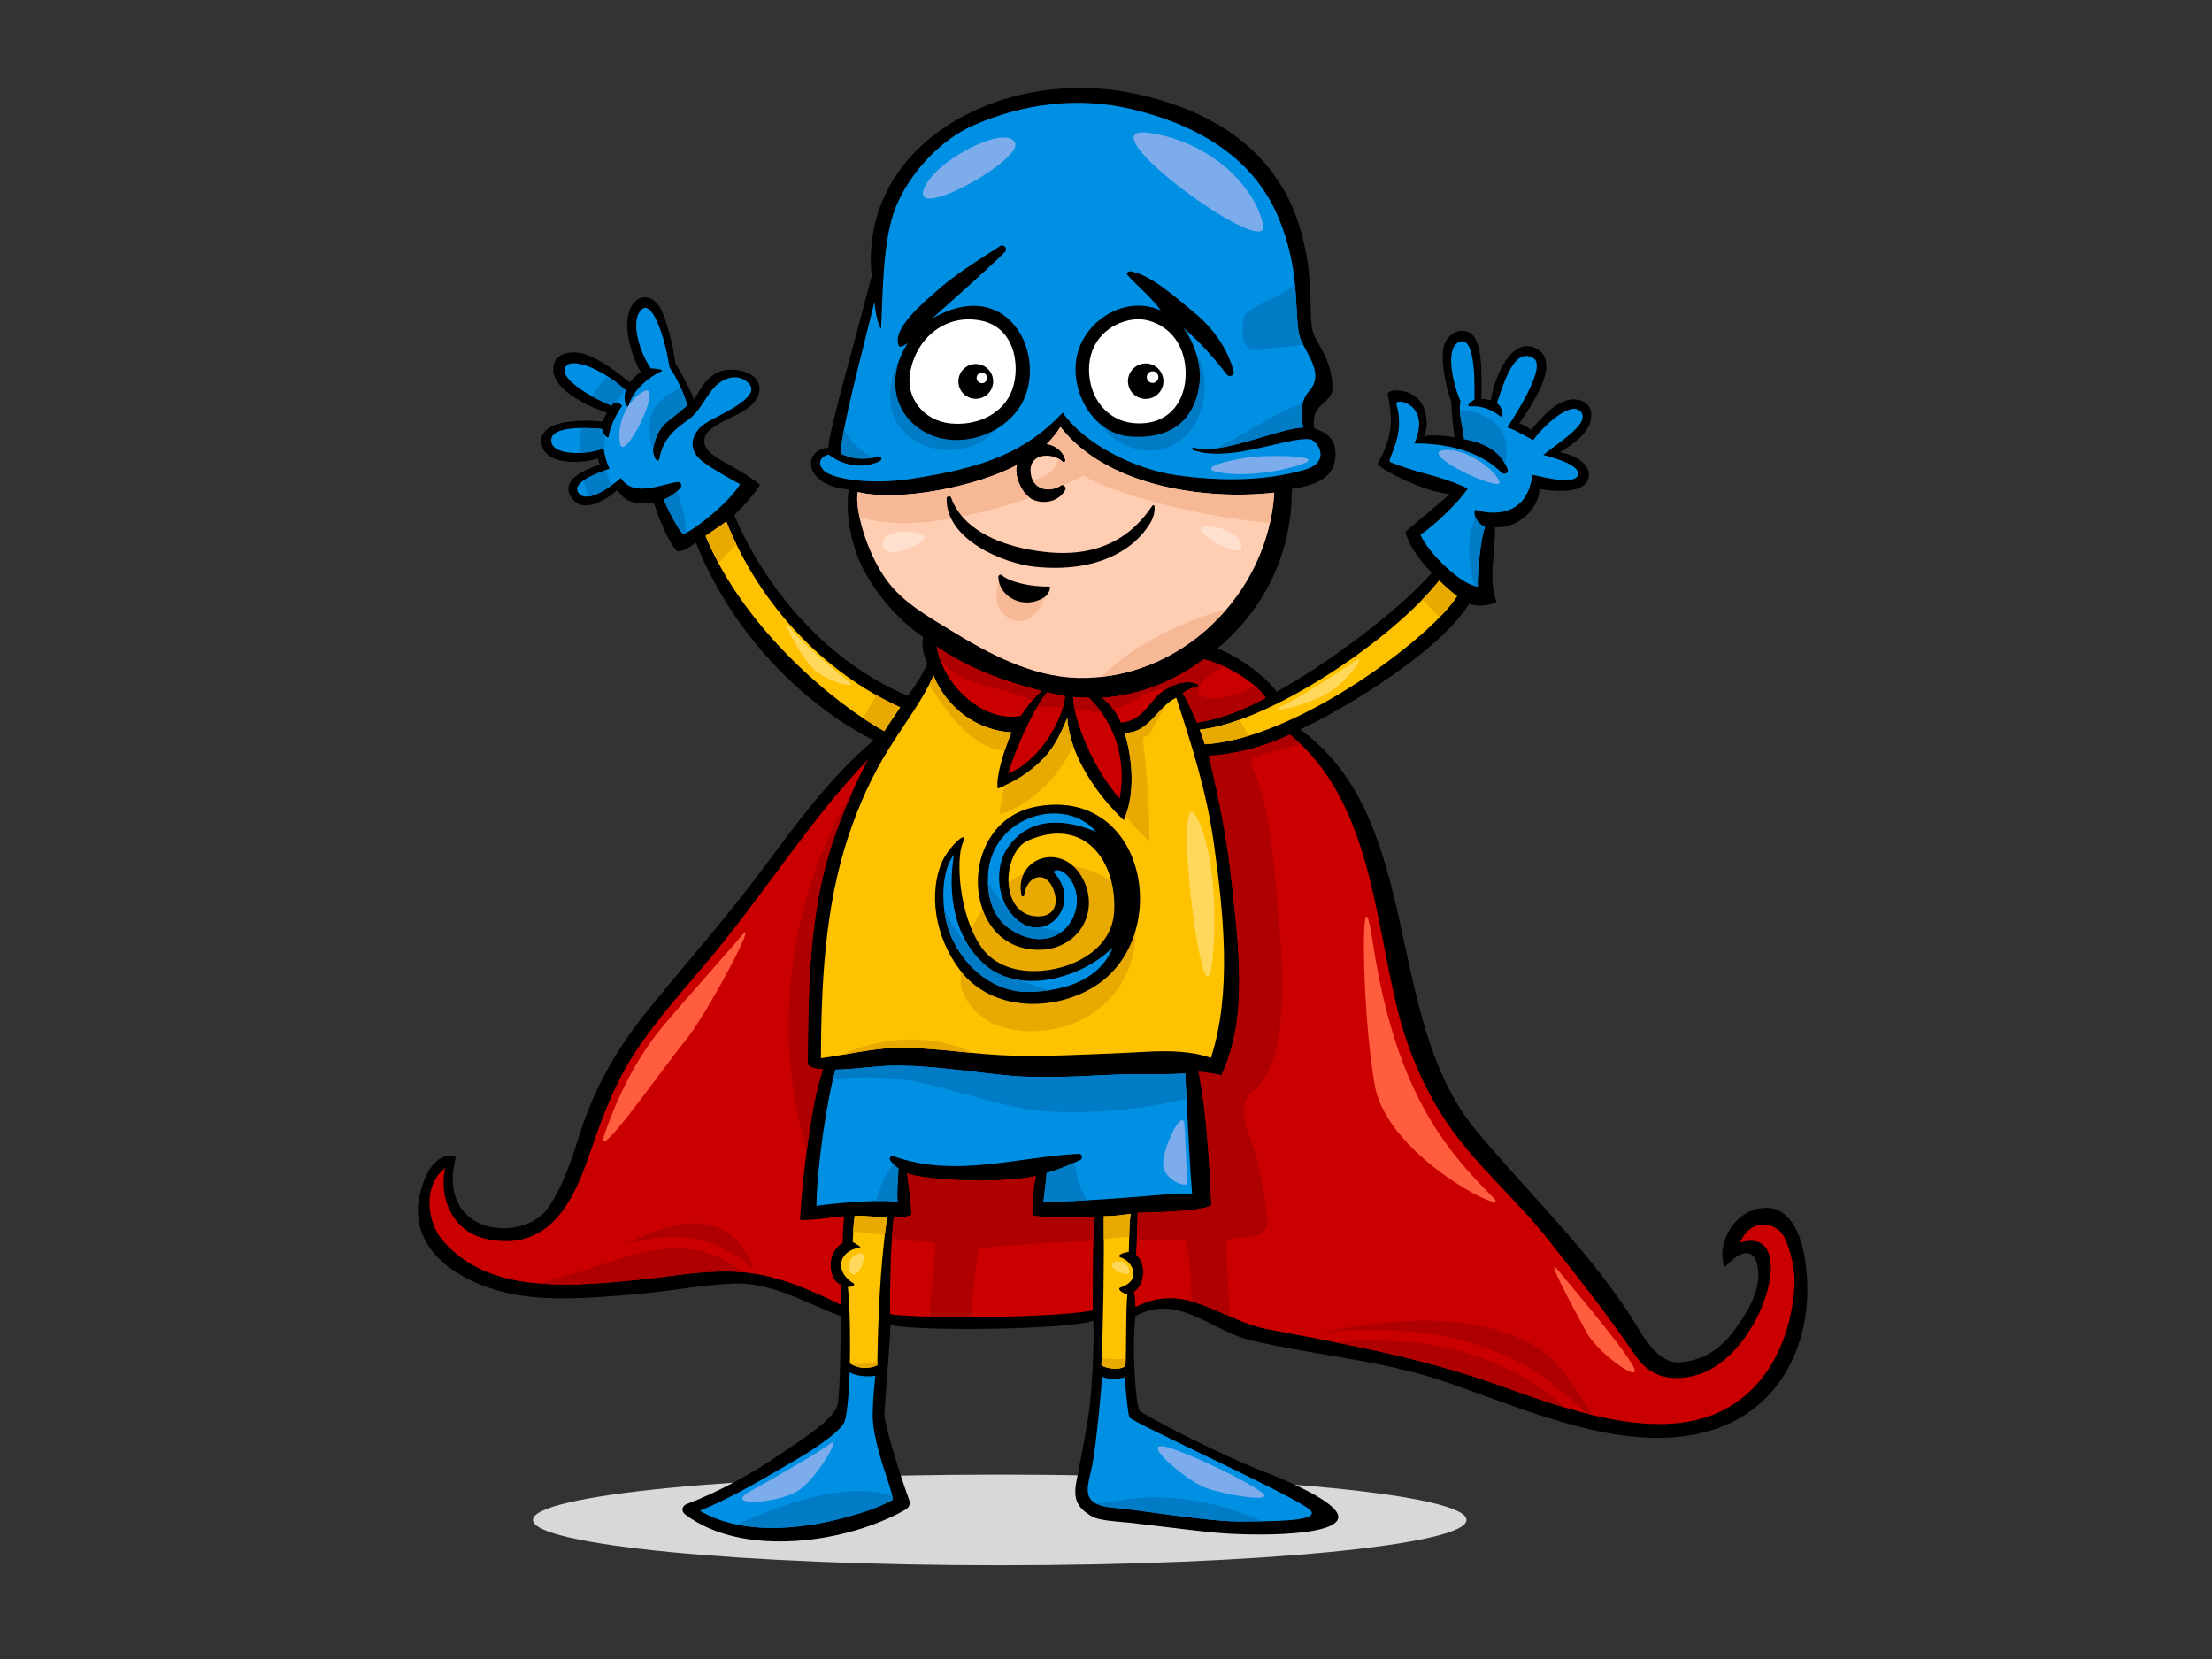 <?xml version="1.0" encoding="utf-8"?>
<!-- Generator: Adobe Illustrator 17.0.0, SVG Export Plug-In . SVG Version: 6.00 Build 0)  -->
<!DOCTYPE svg PUBLIC "-//W3C//DTD SVG 1.1//EN" "http://www.w3.org/Graphics/SVG/1.1/DTD/svg11.dtd">
<svg version="1.1" id="Layer_1" xmlns="http://www.w3.org/2000/svg" xmlns:xlink="http://www.w3.org/1999/xlink" x="0px" y="0px"
	 width="800px" height="600px" viewBox="0 0 800 600" enable-background="new 0 0 800 600" xml:space="preserve">
<rect x="0" y="0" width="800" height="600" fill="#333333" stroke="none"/>
<g>
	<path fill="#D8D8D8" d="M530.381,549.696c0,9.066-75.588,16.408-168.816,16.408c-93.232,0-168.821-7.342-168.821-16.408
		c0-9.054,75.59-16.395,168.821-16.395C454.793,533.302,530.381,540.642,530.381,549.696z"/>
	<path d="M652.625,454.42c-1.395-8.106-5.313-17.892-14.201-17.566c-11.84,0.432-17.947,14.049-14.599,21.484
		c4.393-5.002,10.065-8.112,11.727-0.775c1.918,8.469-3.661,17.312-8.586,23.927c-4.939,6.644-11.566,10.836-19.916,11.238
		c-6.265,0.298-11.487-7.212-14.108-11.595c-16.058-26.826-39.172-48.366-59.048-72.222
		c-33.981-40.792-18.558-112.44-63.686-145.085c18.952-8.879,51.246-29.31,61.142-45.494c1.715,0.835,6.577,1.226,9.943-0.655
		c-3.265-8.071-0.276-18.722-0.653-26.97c7.972,0.425,15.727-6.04,16.18-13.89c5.669,1.086,15.504,1.686,17.491-3.273
		c1.961-4.905-4.205-9.001-10.135-9.97c5.64-3.376,9.481-6.7,10.787-10.461c1.561-4.496-0.165-8.335-5.556-8.663
		c-5.393-0.326-11.44,5.721-15.691,11.114c-0.916-0.983-2.614-1.798-4.204-2.496c3.5-5.297,15.358-21.541,6.52-26.761
		c-9.065-5.354-15.458,9.557-16.861,18.47c-0.7-0.094-2.258-0.592-3.433-0.491c0.165-10.461,0.458-22.014-4.738-24.19
		c-3.999-1.674-8.828,1.635-9.155,7.028c-0.365,6.014,1.144,12.749,3.105,18.47c-0.005,5.033,0.889,10.809,1.108,12.526
		c-3.331-0.527-7.872-1.016-11.118-0.37c1.513-3.169,1.324-6.738-0.122-10.524c-2.692-7.032-13.729-7.189-12.912-4.247
		c0.818,2.94,1.278,8.208,1.1,10.492c-0.448,5.688-2.534,10.382-4.699,14.026c-0.923,1.556,17.719,10.914,25.989,11.118
		c-1.863,2.041-12.957,10.989-15.99,13.71c1.444,6.229,7.219,12.41,9.493,14.822c-11.571,13.514-37.953,33.089-56.042,43.025
		c-5.618-7.471-16.906-14.168-21.472-15.643c17.245-14.372,27.156-35.095,26.893-57.694c7.581-1.146,14.446-3.434,15.592-10.133
		c1.235-7.237-2.525-10.277-7.37-11.694c-1.784-9.396,6.723-8.939,6.55-14.789c-0.326-10.95-6.08-15.805-7.285-20.856
		c-1.103-4.615-0.173-14.95-1.808-24.922c-2.386-14.571-9.571-48.939-61.655-60.408c-48.204-10.619-100.702,17.762-95.963,65.815
		c-5.04,19.915-15.724,56.804-15.628,62.072c-9.219,0.53-9.547,13.605,7.34,15.093c-1.184,7.668,0.418,19.668,5.347,28.979
		c8.183,15.463,20.055,23.358,21.586,24.454c-0.762,2.973,0.165,6.538,1.47,9.643c-1.309,3.103-4.086,7.682-7.063,11.588
		c-30.175-12.821-51.781-39.541-62.731-65.366c3.103-2.942,7.131-7.495,9.317-10.952c-4.472-3.736-10.188-6.613-12.835-8.126
		c-2.53-1.446-6.836-3.98-7.27-6.913c-1.05-7.083,12.584-8.826,17.575-14.391c5.064-5.647,1.712-12.087-7.93-12.25
		c-7.721-0.13-11.115,7.028-13.418,10.922c-0.506-1.956-4.237-9.293-6.747-13.122c-0.89-6.366-2.288-12.729-4.747-18.702
		c-1.894-4.601-6.563-7.064-9.896-3.64c-6.38,6.558-0.065,22.296,2.191,25.411c-1.491,0.914-2.861,2.242-3.952,3.745
		c-4.966-3.779-10.191-8.082-16.038-10.102c-4.393-1.52-11.792-1.057-11.717,5.448c0.098,8.389,15.559,14.425,19.373,15.561
		c-0.124,0.118-0.98,2.126-1.469,3.268c-7.517-0.815-22.889-0.671-22.229,7.519c0.662,8.191,13.785,7.927,20.596,5.827
		c-0.082,0.624,0.161,1.528,0.654,2.182c-5.795,1.915-14.355,5.584-10.461,11.768c3.894,6.184,11.929,1.635,16.832-2.616
		c2.369,4.771,7.737,5.57,13.063,4.587c0.537,2.038,4.265,12.907,8.318,17.616c2.834,0.156,4.34-1.408,6.896-3.067
		c15.201,37.756,43.967,61.292,64.29,71.447c-15.919,13.52-28.188,30.489-40.582,47.16c-13.429,18.069-28.494,34.714-42.516,52.297
		c-10.778,13.511-18.448,27.67-23.577,44.087c-2.8,8.956-5.728,17.739-11.065,25.559c-8.754,12.827-40.809,10.404-33.335-18.542
		c-9.459-2.681-14.278,13.379-13.708,21.176c1.172,15.985,17.896,24.682,31.374,27.938c15.154,3.663,32.8,1.875,48.191,0.59
		c11.746-0.981,23.212-3.424,35.031-3.776c13.755-0.407,25.723,7.162,38.274,11.72c0.076,5.314-0.151,26.517-1.041,31.832
		c-0.89,5.311-13.238,13.005-20.692,18.076c-10.668,7.262-21.947,13.514-34.004,18.136c-1.712,0.655-2.01,2.595-0.54,3.707
		c20.853,15.827,58.502,10.42,79.789-1.751c1.359-0.779,1.746-2.134,1.221-3.565c-3.625-9.9-9.044-27.629-8.929-30.993
		c0.117-3.366,2.168-27.482,2.208-32.202c8.538,2.347,64.019,1.832,73.339-1.532c0.539,9.384-0.846,27.351-1.151,29.882
		c-0.724,6.032-2.659,16.846-4.843,27.672c-1.306,6.469-0.292,9.759,5.357,13.151c2.892,1.734,10.543,1.993,13.713,2.352
		c8.011,0.888,19.777,2.405,28.701,3.376c15.844,1.712,50.892,1.69,46.449-6.872c-2.566-4.94-17.981-11.698-25.595-14.592
		c-17.155-6.517-44.785-21.104-45.936-22.436c-1.154-1.328-2.894-21.469-1.444-34.239c15.904-8.371,26.802,5.375,42.516,8.999
		c23.179,5.349,46.858,7.071,69.512,14.782c29.019,9.878,67.462,27.953,98.637,16.781
		C646.894,507.33,657.107,480.445,652.625,454.42z"/>
	<path fill="#0090E3" d="M513.673,193.323c4.891-2.904,14.614-12.489,17.16-16.671c-4.309-2.041-10.102-4.023-14.7-5.179
		c-4.376-1.096-11.449-3.488-13.248-4.304c-1.796-0.817,5.723-9.154,2.124-20.922c-0.847-2.769,12.912-0.328,6.543,14.118
		c11.109-0.062,23.531,2.554,31.606,10.653c0.868,0.731,2.585,0.082,2.113-1.218c-2.568-7.03-8.893-9.656-15.805-11.06
		c0.17-1.887-2.257-9.485-1.247-13.636c-2.616-5.721-6.095-20.012,0-21.575c6.097-1.564,4.901,19.778,5.067,21.002
		c-1.799,0.899-3.314,2.542-1.242,2.419c3.53-0.213,7.126,0.932,10.723,3.709c0.618,0.48,1.014-3.587-1.436-4.791
		c2.487-6.987,6.16-20.582,13.231-16.347c5.327,3.193-8.037,22.663-9.346,25.061c3.429,1.146,6.538,3.27,9.313,4.577
		c3.47-4.988,13.571-14.382,17.167-10.296c3.594,4.086-7.044,10.464-13.568,15.691c1.456,0.331,13.679,3.337,12.586,7.191
		c-1.095,3.855-12.425,0.847-16.518-0.043c-2.115,17.697-18.46,13.447-20.095,12.794c-1.633-0.653-1.01,4.498,3,6.107
		c-1.697,3.942-2.904,18.541-2.628,21.5C529.037,211.958,516.601,200.226,513.673,193.323z"/>
	<path fill="#FFC200" d="M520.516,209.947c1.902,1.908,4.096,3.913,6.447,5.646c-8.997,14.607-57.739,51.611-91.223,53.582
		c-0.58-1.788-1.168-3.572-1.829-5.28C459.25,261.157,503.384,231.572,520.516,209.947z"/>
	<path fill="#CA0000" d="M457.725,252.444c-7.75,4.225-15.906,7.522-24.852,8.9c-1.497-3.522-3.227-7.668-5.177-10.632
		c1.724-1.278,3.595-2.126,5.724-2.532c1.005-0.192-3.597-4.007-12.398,1.47c-2.885,1.796-4.714,4.927-7.078,7.366
		c-2.748,2.834-5.227,4.031-8.562,4.352c-1.599-3.676-3.803-6.843-6.879-9.023c13.413-0.799,26.094-5.932,36.829-13.902
		C445.35,240.903,455.157,247.931,457.725,252.444z"/>
	<path fill="#CA0000" d="M404.937,288.783c-8.776-9.624-16.647-27.459-16.789-36.599c0-0.046,4.784,0.123,5.721,0.165
		C405.963,264.607,406.781,278.987,404.937,288.783z"/>
	<path fill="#0090E3" d="M299.708,164.409c5.191,4.05,12.552,5.352,18.561,2.287c0.983-0.499,0.403-1.825-0.626-1.551
		c-2.885,0.77-5.725,0.938-8.687,0.513c-1.74-0.25-3.325-0.888-4.877-1.623c0.204-8.78,7.562-35.747,12.169-54.841
		c0.626,6.834,2.359,10.493,2.422,9.286c0.652-12.422,0.479-31.858,5.392-43.806c5.076-12.337,16.34-24.227,27.78-29.257
		c18.964-8.337,38.889-10.402,57.699-5.886c24.852,5.97,44.731,18.381,53.383,40.462c6.86,17.517,5.34,29.789,6.683,39.91
		c0.861,6.491,10.3,14.37,3.868,21.532c-3.457,3.849-3.002,9.303-2.151,13.164c-9.065,0.249-30.105,10.346-39.603,7.275
		c-0.566-0.182-0.763,0.678-0.228,0.878c12.886,4.808,34.182-4.783,42.121-3.903c2.942,0.328,8.165,8.315-1.962,11.115
		c-10.126,2.8-24.188,4.906-45.825,1.957c-15.521-2.112-33.98-11.61-41.457-22.714c-13.399,14.221-28.111,19.939-55.212,24.03
		c-14.809,2.237-28.307-0.17-31.086-2.947C295.296,167.512,296.766,165.061,299.708,164.409z"/>
	<path fill="#FFCDB1" d="M320.808,210.012c-7.908-10.763-11.771-26.806-10.553-32.055c14.95,3.613,42.941-1.954,57.533-9.769
		c-1.223,4.392,2.252,11.192,6.085,12.646c4.951,1.88,9.689-0.245,11.447-3.774c0.42-0.847-0.842-2.062-1.549-1.532
		c-3.477,2.609-10.625,2.175-11.056-4.963c-0.432-7.136,8.56-6.81,11.711-3.481c0.389,0.414,1.002-0.243,0.871-0.758
		c-0.81-3.187-3.635-5.201-6.735-5.79c1.94-1.88,3.623-3.918,4.956-6.129c17.038,21.932,53.16,26.509,77.336,23.766
		c-2.194,36.838-34.042,68.064-71.293,67.006c-16.453-0.467-31.89-8.696-45.569-17.096
		C335.717,223.002,326.639,217.948,320.808,210.012z"/>
	<path fill="#F6B895" d="M383.518,154.408c-1.333,2.211-3.016,4.249-4.956,6.129c3.1,0.588,5.925,2.602,6.735,5.79
		c0.131,0.515-0.482,1.172-0.871,0.758c-0.463-0.491-1.067-0.906-1.734-1.252c-0.201,1.668-1.316,3.539-2.166,4.361
		c-1.832,1.777-4.438,3.185-7.061,3.321c1.516,3.235,5.079,3.956,7.982,3.103c0.444-0.178,0.894-0.348,1.338-0.527
		c0.338-0.175,0.693-0.343,0.986-0.563c0.189-0.141,0.417-0.146,0.642-0.079c0.679-0.28,4.982-1.841,7.394-3.428
		c14.039,7.925,45.581,15.319,67.495,17.084c0.796-3.57,1.335-7.22,1.554-10.933C436.678,180.917,400.556,176.34,383.518,154.408z"
		/>
	<path fill="#F6B895" d="M352.532,185.747c6.761-1.516,13.412-3.373,19.941-5.688c-3.223-2.331-5.754-8.023-4.685-11.871
		c-14.592,7.816-42.583,13.382-57.533,9.769c-0.436,1.877-0.209,5.145,0.607,9.047C324.292,191.153,338.887,188.804,352.532,185.747
		z"/>
	<path fill="#F6B895" d="M434.5,223.156c-8.735,3.206-17.199,7.285-24.963,12.428c-4.093,2.712-7.713,5.958-11.343,9.196
		c17.846-1.89,33.889-11.066,45.304-24.407C440.445,221.149,437.433,222.079,434.5,223.156z"/>
	<path fill="#F6B895" d="M361.519,209.283c-1,2.938-1.645,6.279-0.664,9.24c1.154,3.494,5.093,7.013,9.095,5.956
		c4.795-1.264,7.582-6.253,8.699-11.084C372.464,214.205,365.977,213.316,361.519,209.283z"/>
	<path fill="#CA0000" d="M378.622,250.425c1.951,0.463,6.351,1.266,6.575,1.3c-0.48,5.363-3.726,12.427-8.001,17.947
		c-3.028,3.908-8.171,8.661-12.581,9.974C367.065,271.633,373.273,257.088,378.622,250.425z"/>
	<path fill="#CA0000" d="M338.784,233.876c11.73,7.979,24.166,12.483,37.857,16.027c-2.671,2.386-5.44,5.913-7.452,8.98
		C355.788,261.5,341.076,247.934,338.784,233.876z"/>
	<path fill="#FFC200" d="M337.643,244.335c4.759,11.828,15.914,19.891,28.132,20.531c-2.633,6.442-5.738,16.247-4.923,20.333
		c6.196-2.393,11.591-5.833,16.47-10.811c4.102-4.191,6.426-9.402,8.677-14.665c0.892,13.592,10.96,28.061,20.455,36.918
		c4.251-9.317,3.222-22.087,0.28-31.612c8.867,0.23,11.945-9.655,18.674-12.684c5.73,17.626,11.001,33.916,13.689,53.323
		c3.376,24.358,6.529,53.431-1.168,76.911c-10.59-3.673-22.436-2.1-33.505-1.672c-12.972,0.503-25.857,1.232-38.845,0.858
		c-12.83-0.369-25.526-2.626-38.385-2.843c-10.428-0.18-20.133,2.422-30.31,3.796c0.146-26.948,1.388-54.577,9.962-80.329
		c3.697-11.101,8.546-21.946,14.77-31.817C328.167,260.181,333.559,253.319,337.643,244.335z"/>
	<path fill="#0090E3" d="M247.09,193.263c-2.287-2.381-5.886-9.735-7.061-12.574c2.384-0.966,4.531-2.409,6.04-4.258
		c0.813-0.998,0.079-2.263-1.185-2.088c-5.63,0.777-15.798,5.712-20.352-1.446c-4.122,3.508-12.307,9.396-15.305,5.352
		c-2.999-4.045,8.394-7.636,11.219-8.785c-1.141-2.124-1.796-4.903-2.12-7.354c-5.671,2.419-18.575,2.911-18.963-2.614
		c-0.388-5.527,12.26-4.903,18.39-4.374c-0.237,1.218,2.168,3.971,2.369,2.738c0.558-3.421,2.125-7.027,4.74-10.948
		c0.353-0.53-2.818-2.693-3.594-0.165c-6.092-2.347-18.474-9.154-17.002-13.566c1.474-4.414,12.983-0.341,22.064,8.009
		c-1.306,4.086,0.714,6.478,0.937,5.692c1.844-6.51,8.219-10.924,11.922-12.58c1.329-0.592-2.477-1.129-3.772-1.024
		c-3.812-5.275-7.749-16.98-3.445-21.273c3.676-3.668,8.253,8.589,10.214,21.011c1.944,2.465,5.068,8.663,6.373,13.567
		c-6.334,5.896-10.142,6.076-12.257,15.036c-0.655,2.777,1.637,6.87,2.204,4.024c1.359-6.81,5.098-10.066,10.457-13.904
		c4.27-3.059,5.91-7.855,9.404-11.689c2.609-2.86,7.301-4.923,11.036-2.556c8.416,5.333-8.305,11.933-13.813,15.304
		c-5.508,3.373-7.522,9.701-1.191,14.343c4.294,3.146,11.588,7.071,13.267,7.956C264.088,181.239,252.157,191.045,247.09,193.263z"
		/>
	<path fill="#FFC200" d="M255.164,193.803c1.285-0.887,6.298-4.261,7.522-5.153c12.19,30.511,35.74,54.833,62.889,67.153
		c-2.112,3.158-3.745,5.44-5.754,8.636C302.986,255.285,269.317,228.153,255.164,193.803z"/>
	<path fill="#CA0000" d="M270.818,460.354c-13.417-1.772-27.554,1.326-40.893,2.606c-14.636,1.398-28.382,2.606-41.649,0.434
		c-10.898-1.784-20.906-6.248-28.17-14.76c-6.037-7.078-7.011-20.217,0.871-26.198c-2.367,11.291,3.021,22.903,14.516,25.526
		c21.301,4.855,30.689-10.653,36.815-27.998c4.813-13.631,8.883-26.157,16.825-38.481c8.408-13.051,19.141-24.582,29.005-36.52
		c19.187-23.226,35.059-48.679,55.9-70.43c-5.229,9.788-9.564,20.042-13.068,30.563c-8.428,25.313-8.727,53.529-8.823,79.947
		c1.043,1.177,3.695,1.655,5.536,1.734c-4.735,12.221-8.112,46.717-8.349,54.428c4.582,0.243,11.806-1.077,15.969-1.323
		c-0.362,3.175-0.492,6.388-0.496,9.564c-7.032,4.541-4.379,14.192-0.763,15.069c0.012,2.472,0.057,4.932,0.099,7.38
		C293.383,466.682,282.795,461.93,270.818,460.354z"/>
	<path fill="#0090E3" d="M319.053,529.313c0.446,1.501,4.436,12.772,3.747,13.151c-5.467,2.975-11.632,4.865-17.587,6.469
		c-16,4.292-37.174,6.333-52.088-2.553c12.552-5.212,22.932-11.6,34.992-18.596c7.78-4.508,16.297-10.583,17.371-13.741
		c1.072-3.165,1.672-12.945,1.806-17.724c2.645,1.436,6.143,1.674,9.299,1.252c-0.494,4.654-0.913,8.914-0.978,13.821
		C315.55,516.293,316.907,522.079,319.053,529.313z"/>
	<path fill="#FFC200" d="M317.303,493.78c-3.378,1.446-7.234,1.208-9.929-0.721c0.06-2.716,0.283-19.296-0.746-27.607
		c1.518,0.113,2.897-0.775,2.064-1.28c-6.817-4.155-5.85-11.633,2.47-13.096c0.367-0.07-2.554-1.832-2.765-1.88
		c0.146-3.132,0.233-6.539,0.715-9.439c3.076-0.261,8.672,0.568,11.681,0.552C318.267,458.565,317.543,476.896,317.303,493.78z"/>
	<path fill="#0090E3" d="M295.287,436.154c0.074-14,3.934-39.083,6.848-49.299c7.994-0.168,16.043-1.657,24.078-1.479
		c13.072,0.29,26.126,2.493,39.133,3.657c13,1.165,26.339,0.062,39.349-0.434c7.881-0.3,16.005,0.168,23.944-0.389
		c0.81,13.684,1.371,29.739,2.517,43.696c-3.644-1.182-22.383,2.016-53.872,2.844c0.352-1.642,0.468-3.369,0.669-4.995
		c0.225-1.815,0.465-3.657,0.561-5.495c4.117-1.235,8.181-2.789,12.17-4.747c1.04-0.515,0.65-2.292-0.542-2.227
		c-22.702,1.187-44.614,8.859-67.042,0.851c-0.969-0.352-1.645,0.803-1.093,1.566c0.841,1.165,1.842,2.101,2.945,2.899
		c-0.171,4.373-0.655,8.474-0.321,12.077C319.343,433.656,301.145,435.174,295.287,436.154z"/>
	<path fill="#FFC200" d="M407.745,467.972c-0.722,7.232-0.235,19.007-0.725,26.056c-2.167,1.642-6.754,0.959-8.685-0.244
		c0.726-17.68,0.969-35.453,0.871-53.936c3.23,0.033,6.527-0.395,9.775-0.871c-0.69,2.92-0.511,9.704-0.75,13.801
		c-2.17,0.244-4.798,1.36-2.763,2.048c3.969,1.328,7.828,8.078-0.252,10.826C403.927,466.097,405.766,467.819,407.745,467.972z"/>
	<path fill="#E8A900" d="M520.511,223.377c2.896-2.959,5.121-5.622,6.452-7.785c-2.35-1.733-4.544-3.738-6.447-5.646
		c-1.769,2.235-3.891,4.567-6.184,6.93C516.562,218.859,518.602,221.053,520.511,223.377z"/>
	<path fill="#E8A900" d="M448.278,260.308c-5.177,1.854-10.051,3.122-14.367,3.587c0.66,1.708,1.249,3.493,1.829,5.28
		c5.031-0.295,10.411-1.412,15.947-3.095C450.457,264.233,449.319,262.318,448.278,260.308z"/>
	<path fill="#E8A900" d="M361.495,294.547c11.488-3.453,21.562-13.787,26.681-24.756c-1.182-3.345-1.957-6.733-2.177-10.068
		c-2.251,5.263-4.575,10.475-8.677,14.665c-4.184,4.265-8.778,7.351-13.893,9.667C362.459,287.467,361.776,290.944,361.495,294.547z
		"/>
	<path fill="#E8A900" d="M407.071,294.972c2.628,3.343,5.476,6.531,8.618,9.497c0.108-11.777-0.739-23.471-2.122-35.177
		c-0.005-0.034-0.007-0.065-0.01-0.099c-0.048-0.405-0.084-0.81-0.132-1.213c-0.149-1.239,0.753-1.844,1.719-1.832
		c2.445-3.438,4.321-7.212,6.239-10.963c-4.345,4.072-7.745,10.023-14.65,9.845C409.504,274.009,410.521,285.837,407.071,294.972z"
		/>
	<path fill="#E8A900" d="M373.918,314.575c-18.1,6.064-26.132,23.671-26.545,41.715c3.318,11.463,13.684,17.194,27.615,16.599
		c19.652-0.841,35.609-15.18,35.637-35.724C410.653,318.384,390.596,308.991,373.918,314.575z"/>
	<path fill="#E8A900" d="M304.429,381.522c7.519-1.302,14.938-2.736,22.766-2.601c8.25,0.139,16.434,1.115,24.631,1.894
		C337.882,373.811,319.001,374.581,304.429,381.522z"/>
	<path fill="#E8A900" d="M363.348,271.513c0.769-2.357,1.614-4.664,2.427-6.647c-12.217-0.64-23.373-8.703-28.132-20.531
		c-0.506,1.11-1.031,2.189-1.578,3.246C342.357,257.664,351.159,270.316,363.348,271.513z"/>
	<path fill="#E8A900" d="M266.332,196.821c-1.295-2.676-2.532-5.388-3.645-8.171c-1.225,0.892-6.237,4.266-7.522,5.153
		c1.395,3.388,3.031,6.683,4.776,9.922C261.954,201.322,264.097,199.023,266.332,196.821z"/>
	<path fill="#E8A900" d="M316.83,251.333c-1.376,2.946-2.963,5.718-4.803,8.322c2.843,1.901,5.488,3.53,7.795,4.784
		c2.009-3.196,3.642-5.477,5.754-8.636C322.611,254.458,319.696,252.959,316.83,251.333z"/>
	<path fill="#E8A900" d="M319.991,446.656c0.245-2.113,0.508-4.232,0.801-6.345c-3.009,0.015-8.605-0.813-11.681-0.552
		c-0.292,1.745-0.432,3.673-0.537,5.618C312.441,445.82,316.221,446.32,319.991,446.656z"/>
	<path fill="#E8A900" d="M307.434,493.086c2.69,1.896,6.514,2.129,9.869,0.693c0.005-0.444,0.022-0.906,0.029-1.35
		C314.039,493.253,310.673,493.551,307.434,493.086z"/>
	<path fill="#E8A900" d="M408.394,447.246c0.067-3.203,0.163-6.469,0.587-8.268c-3.247,0.477-6.544,0.904-9.775,0.871
		c0.014,2.791,0.007,5.532,0.004,8.296C402.263,447.798,405.316,447.457,408.394,447.246z"/>
	<path fill="#E8A900" d="M398.418,491.119c-0.036,0.889-0.046,1.777-0.084,2.666c1.932,1.203,6.519,1.885,8.685,0.244
		c0.06-0.846,0.103-1.76,0.135-2.731C404.083,491.834,401.379,491.531,398.418,491.119z"/>
	<path fill="#CA0000" d="M395.214,474.002c-19.296,3.138-68.256,2.655-73.322,1.208c0.064-12.235,0.077-22.996,1.347-35.035
		c2.031,0.07,4.772,0.12,6.373-0.894c0.111-2.671-1.278-12.983-1.575-14.95c5.469,2.324,31.964,4.091,46.583,1.024
		c-0.871,3.788-1.221,9.471-1.357,14.165c2.086,0.878,16.547,1.012,22.659,0.482C395.066,451.704,395.286,462.081,395.214,474.002z"
		/>
	<path fill="#0090E3" d="M474.073,546.36c3.367,4.22-16.827,3.755-24.761,3.896c-11.698,0.211-36.743-4.139-46.563-4.964
		c-12.652-1.055-9.33-7.536-7.783-15.074c1.455-7.071,3.452-28.734,3.611-32.331c3.376,1.446,6.032,0.721,8.202,0.239
		c0.482,5.793,1.101,12.739,1.69,14.466C409.058,514.315,470.703,542.133,474.073,546.36z"/>
	<path fill="#CA0000" d="M625.433,508.793c-24.624,14.662-60.981-0.005-85.275-8.49c-26.902-9.406-53.335-14.207-81.283-19.469
		c-17.556-3.306-29.93-17.534-48.132-8.171c-0.029,0.015-0.046,0.038-0.076,0.06c-0.065-1.847-0.218-3.685-0.547-5.495
		c3.896-2.628,4.618-10.106,0.729-13.384c0.24-2.681,0.585-12.885,0.613-15.22c1.031-0.148,22.997-0.18,26.673-2.726
		c-0.708-14.506-1.722-33.793-4.664-48.192c1.1-0.148,4.676,0.382,8.282,1.163c9.948-21.016,6.035-47.602,3.687-69.961
		c-1.517-14.449-4.248-28.792-8.272-45.562c9.166-0.484,19.668-3.071,29.36-7.689c28.892,23.682,30.53,65.613,38.843,99.206
		c3.606,14.566,9.373,28.351,17.712,40.828c10.37,15.518,25.054,27.737,36.599,42.329c10.993,13.892,21.682,27.351,31.599,41.988
		c5.364,7.925,12.828,9.817,21.85,7.45c24.401-6.411,38.38-54.781,16.292-48.067c3.077-8.67,13.456-8.286,16.393-0.916
		c2.072,5.206,3.522,11.037,3.179,16.575C647.873,482.943,640.51,499.816,625.433,508.793z"/>
	<path fill="#AE0000" d="M453.805,248.039c-5.162,2.896-10.751,4.731-16.051,4.506c-2.529-0.108-5.685-1.293-3.826-4.429
		c2.191-3.692,5.558-5.181,8.864-7.037c-2.398-1.096-4.92-2.014-7.459-2.637c-10.735,7.97-23.416,13.103-36.829,13.902
		c1.561,1.106,2.827,2.541,3.964,4.1c6.835-1.487,12.392-7.378,19.395-7.279c8.241-4.721,12.53-1.173,11.557-0.986
		c-2.129,0.406-4.001,1.254-5.724,2.532c1.95,2.964,3.68,7.11,5.177,10.632c8.946-1.378,17.101-4.675,24.852-8.9
		C456.981,251.13,455.606,249.603,453.805,248.039z"/>
	<path fill="#AE0000" d="M398.34,257.68c-1.29-1.806-2.753-3.594-4.471-5.332c-0.937-0.041-5.721-0.211-5.721-0.165
		c0.019,1.251,0.195,2.676,0.487,4.21C391.853,256.796,395.08,257.28,398.34,257.68z"/>
	<path fill="#AE0000" d="M384.364,255.947c0.424-1.477,0.714-2.903,0.834-4.222c-0.225-0.034-4.625-0.837-6.575-1.3
		c-1.187,1.477-2.412,3.354-3.633,5.448C378.14,255.588,381.255,255.683,384.364,255.947z"/>
	<path fill="#AE0000" d="M338.784,233.876c0.271,1.667,0.729,3.326,1.33,4.954c8.133,9.797,21.635,9.03,33.242,14.521
		c1.072-1.262,2.184-2.463,3.285-3.448C362.95,246.359,350.514,241.855,338.784,233.876z"/>
	<path fill="#AE0000" d="M263.848,456.787c-12.779-7.624-25.547-5.917-39.188-1.727c-9.541,2.93-19.505,6.653-29.602,9.13
		c11.166,0.932,22.706-0.065,34.867-1.23c12.567-1.209,25.838-3.978,38.551-2.819C267.013,458.923,265.493,457.769,263.848,456.787z
		"/>
	<path fill="#AE0000" d="M268.934,451.787c-8.54-12.561-21.99-10.397-34.474-5.55c-2.733,1.064-5.587,2.342-8.514,3.717
		c5.572-1.479,11.207-2.525,16.962-2.644c12.108-0.243,21.917,4.589,29.823,12.024C271.708,456.674,270.512,454.106,268.934,451.787
		z"/>
	<path fill="#AE0000" d="M308.064,286.873c-22.795,37.546-29.122,87.375-16.299,129.266c1.47-11.25,3.519-23.167,5.918-29.363
		c-1.841-0.079-4.493-0.558-5.536-1.734c0.096-26.418,0.395-54.634,8.823-79.947C303.031,298.909,305.415,292.833,308.064,286.873z"
		/>
	<path fill="#AE0000" d="M353.6,453.103c0.146-1.11,0.767-1.825,1.925-1.923c13.3-1.1,26.61-1.918,39.932-2.4
		c0.103-2.872,0.249-5.781,0.465-8.778c-6.112,0.53-20.573,0.396-22.659-0.482c0.135-4.694,0.485-10.377,1.357-14.165
		c-14.619,3.067-41.114,1.3-46.583-1.024c0.297,1.968,1.686,12.279,1.575,14.95c-1.601,1.014-4.342,0.964-6.373,0.894
		c-0.274,2.59-0.465,5.11-0.636,7.608c4.623,0.606,9.207,1.414,13.89,1.371c0.971-0.005,2.033,0.889,1.925,1.928
		c-0.853,8.361-1.662,16.722-2.266,25.094c4.465,0.118,9.655,0.173,15.12,0.156C351.566,468.552,352.568,460.857,353.6,453.103z"/>
	<path fill="#AE0000" d="M443.502,449.869c-0.036-0.803,0.604-1.702,1.412-1.86c7.068-1.36,14.461,1.257,13.353-8.793
		c-0.739-6.719-2.24-13.286-3.642-19.896c-1.755-8.258-9.056-19.074-0.842-25.367c8.215-6.299,9.665-23.613,9.889-32.99
		c0.225-9.394-0.288-18.777-1.139-28.132c-1.709-18.822-2.414-38.491-9.86-56.128c-0.528-1.247-0.098-2.306,1.148-2.829
		c5.4-2.268,11.003-2.843,16.42-4.836c-1.203-1.149-2.4-2.306-3.714-3.381c-9.692,4.618-20.194,7.205-29.36,7.689
		c4.024,16.77,6.755,31.113,8.272,45.562c2.348,22.359,6.261,48.945-3.687,69.961c-3.606-0.781-7.182-1.311-8.282-1.163
		c2.942,14.399,3.956,33.686,4.664,48.192c-3.676,2.546-25.642,2.578-26.673,2.726c-0.017,1.446-0.154,5.917-0.317,9.742
		c5.35-0.065,10.705-0.098,16.06-0.022c0.818,0.01,1.676,0.575,1.856,1.415c1.47,6.946,1.825,13.914,1.777,20.903
		c4.604,1.247,9.092,3.348,13.754,5.376C444.363,467.31,443.864,458.592,443.502,449.869z"/>
	<path fill="#AE0000" d="M555.173,500.677c-13.151-8.545-30.137-14.18-45.765-15.274c-8.826-0.618-17.753-0.921-26.574,0.005
		c-0.027,0-0.048,0.005-0.07,0.005c19.366,3.858,38.265,8.203,57.394,14.89c7.764,2.714,16.765,6.052,26.217,8.869
		C562.834,506.165,559.16,503.268,555.173,500.677z"/>
	<path fill="#AE0000" d="M553.791,485.95c-23.389-12.241-52.515-8.783-78.336-3.587c5.004-0.298,10.04-1.172,14.974-1.285
		c8.503-0.189,17.038,0.033,25.485,1.105c12.173,1.534,26.226,6.092,36.829,12.435c7.769,4.651,14.513,10.658,21.203,16.657
		c0.714,0.178,1.429,0.352,2.148,0.52C569.743,502.302,564.15,491.373,553.791,485.95z"/>
	<path d="M416.415,183.37c-10.135,14.873-25.236,19.11-44.746,15.295c-10.987-2.148-23.685-7.454-27.667-18.639
		c-0.305-0.856-1.626-0.588-1.643,0.223c-0.311,15.051,20.75,23.599,32.058,24.747c22.056,2.235,36.114-5.937,41.998-16.561
		C417.856,185.831,418.136,180.846,416.415,183.37z"/>
	<path d="M379.478,212.134c-6.049,0.165-14.221-1.47-17.144-4.129c-0.465-0.425-1.283-0.038-1.259,0.695
		c0.261,7.357,9.411,12.099,16.767,7.195C379.365,214.881,380.274,212.112,379.478,212.134z"/>
	<path d="M375.147,291.642c-28.159,4.952-27.902,47.43-3.541,51.517c16.607,2.784,26.739-11.881,20.224-24.953
		c-7.183-14.422-25.286-8.159-22.383,5.649c0.117,0.545,1.046,0.413,0.968-0.141c0.916-6.714,7.136-8.993,10.056-3.151
		c2.918,5.841,1.052,10.963-5.098,10.873c-14.171-0.203-12.967-23.361-3.56-27.459c20.865-9.09,32.321,8.202,31.111,26.046
		c-0.825,12.255-12.811,19.681-25.325,20.987c-9.817,1.024-18.086-1.932-22.671-8.444c-8.164-11.603-9.212-31.779-6.776-37.594
		c2.436-5.819-5.172,1.482-7.452,6.723c-4.826,11.094-2.815,26.977,6.574,39.253c11.406,14.914,33.959,15.166,48.901,5.608
		C424.202,338.62,414.741,284.681,375.147,291.642z"/>
	<path fill="#0090E3" d="M364.573,306.39c-5.85,8.286-3.69,22.886,5.786,27.947c9.651,5.148,20.747-8.173,10.62-19.024
		c3.132-2.894,11.422,5.673,7.473,15.678c-3.614,9.166-14.468,11.819-24.356,4.1c-5.151-4.018-7.176-11.044-6.757-18.572
		c1.208-21.707,27.981-28.943,39.073-15.679C387.246,296.981,373.258,294.088,364.573,306.39z"/>
	<path fill="#0090E3" d="M372.052,358.725c-12.301,0.216-22.701-8.382-27.737-19.294c-4.314-9.354-4.34-24.119,0.724-30.389
		c-2.397,13.902-0.17,30.135,11.337,40.035c13.065,11.248,35.939,4.103,46.065-6.512
		C398.101,353.905,385.798,358.485,372.052,358.725z"/>
	<path fill="#007CC7" d="M544.268,167.646c1.105-3.997,0.841-8.444-1.201-11.835c-2.513-4.181-9.382-7.608-15.06-7.471
		c0.178,4.062,1.59,8.939,1.458,10.401C535.612,159.988,541.28,162.225,544.268,167.646z"/>
	<path fill="#007CC7" d="M537.103,190.604c-1.832-0.734-2.927-2.203-3.452-3.525c-3.297,6.857-2.772,16.11-0.285,24.862
		c0.393,0.096,0.767,0.153,1.108,0.163C534.198,209.144,535.406,194.546,537.103,190.604z"/>
	<path fill="#007CC7" d="M315.982,165.501c-4.407-1.818-8.181-5.785-10.729-10.168c-0.689,3.645-1.127,6.673-1.175,8.701
		c1.553,0.734,3.138,1.372,4.877,1.623C311.349,166.001,313.663,165.935,315.982,165.501z"/>
	<path fill="#007CC7" d="M331.813,124.852c-0.856,0.961-1.987,0.685-2.659-0.053c-7.191,6.388-9.818,21.296-3.993,29.24
		c6.92,9.438,21.189,11.463,30.882,4.982c8.98-6.004,15.873-22.96,6.44-31.765C354.745,120.035,339.781,115.913,331.813,124.852z"/>
	<path fill="#007CC7" d="M424.668,121.02c-10.38-4.536-23.711-4.474-28.962,7.215c-0.455,1.009-1.36,1.149-2.141,0.827
		c-3.321,11.612,2.216,26.883,13.291,31.911c11.864,5.387,23.858-0.382,27.612-12.876
		C437.507,137.984,435.453,125.737,424.668,121.02z"/>
	<path fill="#007CC7" d="M449.944,114.319c-1.643,9.111,0.276,13.182,5.76,12.21c1.853-0.257,3.704-0.515,5.553-0.767
		c2.306-0.316,4.647-0.302,6.956-0.606c1.045-0.139,2.064-0.335,3.064-0.561c-0.811-1.621-1.472-3.196-1.669-4.693
		c-0.672-5.052-0.628-10.639-1.271-17.148c-1.105,1.064-2.301,2.045-3.671,2.873C460.302,108.267,453.19,110.271,449.944,114.319z"
		/>
	<path fill="#007CC7" d="M445.314,159.285c-1.722,0.914-3.472,1.935-5.263,2.853c10.421-1.415,24.344-7.346,31.274-7.538
		c-0.558-2.527-0.921-5.726-0.154-8.721C461.976,148.879,454.203,154.569,445.314,159.285z"/>
	<path fill="#007CC7" d="M235.189,151.653c-0.432,2.659-0.6,7.522,1.05,10.557c0.017-0.197,0.017-0.403,0.062-0.59
		c2.115-8.96,5.924-9.14,12.257-15.036c-0.535-2.009-1.376-4.222-2.314-6.316C241.216,142.592,236.114,145.938,235.189,151.653z"/>
	<path fill="#007CC7" d="M219.731,136.112c-2.239,2.17-4.076,4.611-5.534,7.263c2.561,1.426,5.131,2.625,7.069,3.371
		c0.328-1.07,1.082-1.287,1.817-1.149c0.907-1.647,1.935-3.172,3.074-4.558C224.087,139.154,221.896,137.503,219.731,136.112z"/>
	<path fill="#007CC7" d="M218.524,163.172c0.009-1.853,0.153-3.722,0.453-5.584c-0.671-0.669-1.357-1.788-1.225-2.467
		c-2.021-0.175-4.747-0.353-7.484-0.326c-0.494,2.942-0.683,5.965-0.573,9.013c3.201-0.127,6.447-0.769,8.63-1.698
		C218.369,162.455,218.465,162.818,218.524,163.172z"/>
	<path fill="#007CC7" d="M219.225,169.932c-2.165,0.811-5.783,2.158-8.154,3.807c0.468,1.978,1.058,3.916,1.746,5.822
		c2.549-0.293,5.706-2.126,8.399-4.069C220.332,173.761,219.666,171.898,219.225,169.932z"/>
	<path fill="#007CC7" d="M247.09,193.263c0.307-0.136,0.643-0.302,1.002-0.491c-0.074-5.11-1.271-10.102-3.192-15.11
		c-1.369,1.266-3.047,2.289-4.87,3.026C241.204,183.527,244.803,190.882,247.09,193.263z"/>
	<path fill="#007CC7" d="M316.904,539.673c-8.543-1.23-17.74,0.281-25.979,2.601c-8.411,2.362-16.486,5.517-24.383,9.097
		c12.701,2.59,27.047,0.678,38.671-2.438c5.954-1.604,12.12-3.494,17.587-6.469c0.148-0.082,0.074-0.683-0.129-1.566
		C320.772,540.443,318.868,539.949,316.904,539.673z"/>
	<path fill="#007CC7" d="M334.874,391.981c15.139,3.479,29.503,9.251,45.189,10.049c16.494,0.834,33.007-0.868,49.077-4.579
		c-0.163-3.162-0.326-6.265-0.501-9.241c-7.939,0.558-16.064,0.089-23.944,0.389c-13.01,0.496-26.349,1.599-39.349,0.434
		c-13.007-1.165-26.061-3.367-39.133-3.657c-8.035-0.178-16.084,1.311-24.078,1.479c-0.286,1.002-0.587,2.189-0.885,3.457
		C312.441,389.077,323.969,389.48,334.874,391.981z"/>
	<path fill="#007CC7" d="M377.953,429.755c-0.201,1.626-0.317,3.354-0.669,4.995c5.726-0.151,11.02-0.379,15.894-0.645
		c-2.465-4.117-4.047-8.738-4.402-13.756c-3.376,1.539-6.795,2.866-10.262,3.911C378.418,426.098,378.178,427.94,377.953,429.755z"
		/>
	<path fill="#007CC7" d="M323.043,420.902c-3.021,3.982-5.073,8.6-6.195,13.465c3.32-0.076,6.16,0,7.783,0.314
		c-0.334-3.602,0.149-7.704,0.321-12.077C324.263,422.109,323.637,421.53,323.043,420.902z"/>
	<path fill="#007CC7" d="M431.489,542.67c-9.203-1.436-17.249-1.647-26.457-0.07c-2.858,0.487-5.676,0.947-8.502,1.225
		c1.427,0.721,3.414,1.235,6.22,1.467c9.819,0.825,34.865,5.176,46.563,4.964c1.906-0.038,4.52-0.038,7.34-0.07
		C448.623,546.684,440.246,544.03,431.489,542.67z"/>
	<path fill="#007CC7" d="M376.541,335.265c-1.978,0.391-4.107,0.18-6.183-0.928c-2.796-1.494-4.94-3.832-6.448-6.582
		c-2.784-2.599-5.079-5.601-6.606-8.869c0.094,6.609,2.185,12.612,6.791,16.204c7.25,5.661,15.009,5.724,20.064,1.75
		C381.586,336.642,379.024,336.1,376.541,335.265z"/>
	<path fill="#007CC7" d="M368.549,354.407c-4.471-0.662-8.677-2.318-12.173-5.33c-2.225-1.911-4.093-4.067-5.656-6.39
		c-3.898-4.146-6.972-8.991-9.296-14.321c0.436,3.951,1.4,7.831,2.891,11.065c5.037,10.912,15.436,19.51,27.737,19.294
		c2.554-0.045,5.059-0.24,7.474-0.599C375.61,357.004,371.892,355.702,368.549,354.407z"/>
	<path fill="#FFDFCD" d="M435.217,190.521c3.506-0.75,13.453,1.583,13.847,7.121C449.46,203.178,429.679,191.707,435.217,190.521z"
		/>
	<path fill="#FFDFCD" d="M333.566,193.29c-4.412-1.837-15.427-1.58-14.24,4.352C320.514,203.574,338.311,195.27,333.566,193.29z"/>
	<path fill="#FFD85B" d="M433.247,296.406c6.042,12.42,7.071,36.951,5.035,52.568C434.927,374.699,423.181,275.711,433.247,296.406z
		"/>
	<path fill="#FFD85B" d="M286.271,227.675c3.282,4.452,15.756,15.014,20.388,18.536c4.633,3.522-6.855,0.741-12.231-4.076
		C289.038,237.302,281.08,220.631,286.271,227.675z"/>
	<path fill="#FFD85B" d="M463.841,255.292c4.495-2.124,21.315-12.603,26.135-16.127c4.82-3.52-2.225,7.229-10.382,11.864
		C471.44,255.664,457.168,258.443,463.841,255.292z"/>
	<path fill="#FFD85B" d="M403.639,456.295c3.216-0.672,5.246,2.4,4.589,4.145C407.572,462.189,398.4,457.384,403.639,456.295z"/>
	<path fill="#FFD85B" d="M307.558,460.223c-1.843-2.412,0-6.335,3.494-6.99C314.545,452.578,310.399,463.934,307.558,460.223z"/>
	<path d="M337.117,115.223c1.326-1.347,19.309-17.007,26.339-24.124c1.099-1.117-0.425-2.951-1.731-2.108
		c-8.068,5.194-16.513,10.37-23.649,16.824c-3.532,3.194-15.717,13.094-13.024,19.21c0.48,1.089,2.911-0.738,3.299-0.954
		c-7.162,10.626-6.51,25.332,6.483,32.396c9.505,5.167,23.84,2.819,32.22-6.927C381.115,133.194,366.729,98.055,337.117,115.223z"/>
	<path fill="#FFFFFF" d="M365.327,142.713c-4.009,8.037-13.207,11.288-21.642,10.418c-9.464-0.978-16.19-9.037-14.523-18.393
		c2.278-12.775,13.092-21.508,25.965-18.705C367.997,118.836,369.347,134.666,365.327,142.713z"/>
	<path d="M446.16,134.232c-2.314-8.507-7.67-15.834-14.451-21.344c-6.057-4.92-14.967-13.188-22.625-14.751
		c-0.76-0.154-1.988,0.597-1.391,1.263c3.163,3.556,8.649,8.078,12.151,12.873c-13.96-6.102-29.252,4.975-30.725,18.635
		c-1.328,12.284,6.92,26.077,19.777,26.967c16.508,1.144,23.697-7.847,24.955-19.702c0.666-6.298-1.918-14.372-5.833-19.525
		c5.73,4.707,11.089,10.903,15.635,16.75C444.607,136.627,446.594,135.826,446.16,134.232z"/>
	<path fill="#FFFFFF" d="M428.669,132.378c1.233,10.96-4.846,22.129-19.121,20.594c-9.025-0.973-15.667-8.931-15.693-19.287
		c-0.021-10.356,7.385-17.045,16.18-18.143C416.575,114.726,427.2,119.303,428.669,132.378z"/>
	<path d="M359.191,137.941c0,3.472-2.815,6.289-6.289,6.289c-3.475,0-6.292-2.817-6.292-6.289c0-3.477,2.817-6.292,6.292-6.292
		C356.376,131.649,359.191,134.464,359.191,137.941z"/>
	<path d="M420.769,137.864c0,3.541-2.866,6.411-6.412,6.411c-3.541,0-6.411-2.87-6.411-6.411c0-3.541,2.87-6.412,6.411-6.412
		C417.903,131.451,420.769,134.323,420.769,137.864z"/>
	<circle fill="#FFFFFF" cx="416.847" cy="136.383" r="2.102"/>
	<path fill="#FFFFFF" d="M357.007,136.682c0,1.05-0.849,1.902-1.899,1.902c-1.053,0-1.904-0.852-1.904-1.902
		c0-1.05,0.851-1.902,1.904-1.902C356.158,134.779,357.007,135.632,357.007,136.682z"/>
	<path fill="#7CACEB" d="M415.583,48.066c22.435,3.204,38.346,19.536,41.239,33.282C459.72,95.094,390.261,44.449,415.583,48.066z"
		/>
	<path fill="#7CACEB" d="M335.274,66.154c5.949-9.771,28.94-20.982,31.834-14.472C370.002,58.195,325.145,82.794,335.274,66.154z"/>
	<path fill="#7CACEB" d="M232.608,141.641c-5.306,2.856-9.763,10.998-8.366,18.745C225.638,168.131,240.662,137.304,232.608,141.641
		z"/>
	<path fill="#7CACEB" d="M453.833,165.188c6.594-0.587,25.867-0.463,17.192,2.633c-8.672,3.098-22.15,4.649-30.516,2.944
		C432.143,169.061,446.859,165.807,453.833,165.188z"/>
	<path fill="#7CACEB" d="M523.386,162.709c6.984-0.161,17.196,6.816,18.899,11.463C543.988,178.82,510.064,163.019,523.386,162.709z
		"/>
	<path fill="#7CACEB" d="M428.425,407.324c0.28,6.658,0.932,18.282,0.932,20.448s-9.452-1.079-8.677-7.9
		C421.455,413.055,428.12,399.886,428.425,407.324z"/>
	<path fill="#7CACEB" d="M271.296,539.359c9.167-5.131,25.107-14.17,29.158-17.41c4.048-3.241-4.862,12.957-12.151,17.41
		S261.172,545.032,271.296,539.359z"/>
	<path fill="#7CACEB" d="M422.749,523.57c8.586,2.573,28.348,12.147,33.611,16.201c5.267,4.042-13.362,0.808-20.246-1.626
		C429.23,535.717,410.598,519.923,422.749,523.57z"/>
	<path fill="#FF5D3D" d="M496.452,340.524c8.1,53.862,26.111,75.111,43.734,92.738c7.291,7.287-38.061-14.175-42.924-40.499
		C492.4,366.445,491.772,309.426,496.452,340.524z"/>
	<path fill="#FF5D3D" d="M563.673,459.584c7.481,9.087,21.869,25.922,26.73,34.017c4.856,8.1-12.151-3.647-16.606-11.742
		C569.345,473.758,558.004,452.703,563.673,459.584z"/>
	<path fill="#FF5D3D" d="M218.649,410.179c3.12-9.353,10.126-25.915,20.654-38.469c10.526-12.555,23.083-26.324,29.158-33.612
		c6.074-7.289-12.147,27.943-21.059,38.876C238.492,387.907,214.599,422.327,218.649,410.179z"/>
</g>
</svg>
